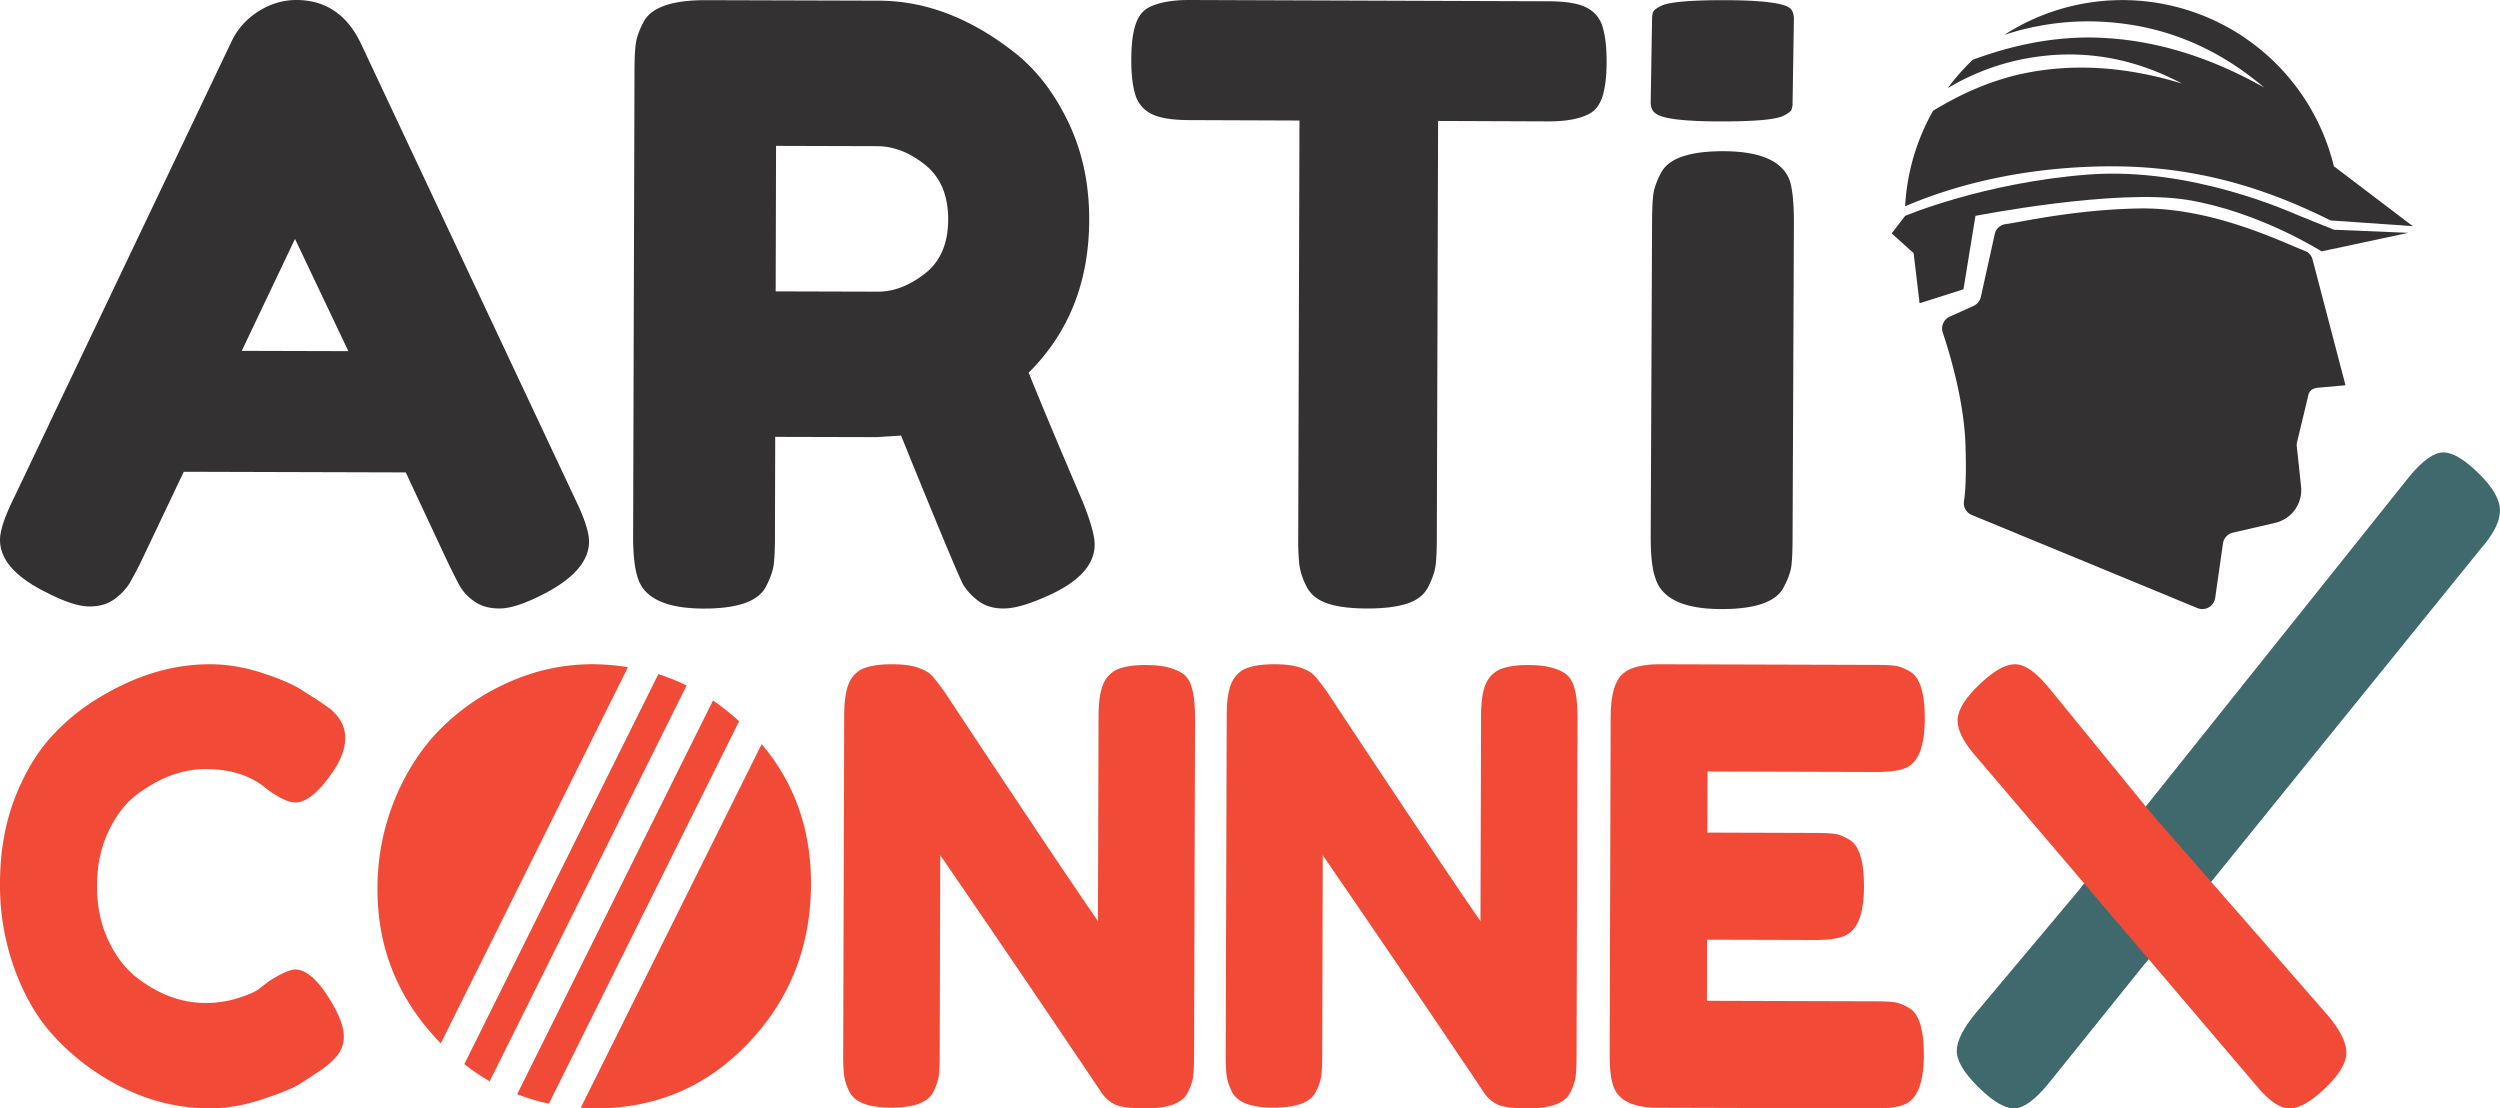 <svg xmlns="http://www.w3.org/2000/svg" width="221.774" height="98.327" viewBox="0 0 58.678 26.016">
  <path
    d="M38.776.445c.001-.077.011-.134.03-.173.02-.038.08-.083.18-.133.177-.09.667-.135 1.47-.135.877.001 1.397.063 1.558.188.062.056.093.144.091.26l-.031 1.957a.41.41 0 01-.03.176c-.02.037-.08.08-.18.13-.177.091-.667.136-1.47.135-.877 0-1.39-.064-1.54-.192-.074-.053-.11-.139-.11-.256z"
    fill="#333132" />
  <path
    d="M50.515 22.406l-2.454 3.05c-.31.374-.574.56-.793.56-.218-.001-.497-.168-.834-.5-.338-.334-.507-.617-.506-.85 0-.234.151-.534.453-.897l2.595-3.093"
    fill="#40696d" />
  <path
    d="M48.814 20.87l7.743-9.693c.31-.373.575-.56.793-.558.219 0 .495.165.829.493.333.328.5.618.499.871 0 .253-.148.547-.44.883l-7.894 9.753"
    fill="#40696d" />
  <path
    d="M6.079 23.211l.232-.18c.292-.184.498-.276.618-.276.266 0 .553.261.86.781.188.325.282.585.28.779a.703.703 0 01-.175.486c-.116.13-.251.245-.406.346-.154.102-.303.199-.444.29-.142.093-.432.213-.87.36s-.86.22-1.268.218a4.583 4.583 0 01-1.235-.177 5.01 5.01 0 01-1.285-.587A5.376 5.376 0 011.2 24.247c-.35-.396-.639-.901-.864-1.518A5.755 5.755 0 010 20.719c.002-.722.115-1.377.34-1.966.225-.587.512-1.073.86-1.457a4.962 4.962 0 011.193-.962c.842-.498 1.688-.746 2.537-.743.403 0 .813.07 1.228.205.416.136.731.273.945.413l.308.195c.154.103.274.186.36.251.222.196.333.416.332.662 0 .245-.091.502-.272.77-.336.5-.637.749-.903.748-.154 0-.373-.103-.655-.307-.36-.316-.84-.476-1.44-.477-.558-.002-1.107.205-1.649.62-.258.204-.473.49-.646.86-.173.37-.26.79-.26 1.258-.002.467.082.887.253 1.258.17.371.388.664.654.878.521.41 1.066.615 1.632.616a2.5 2.5 0 00.753-.109c.236-.073.406-.147.509-.22M25.909 16.025a.631.631 0 01.367-.333c.163-.057.368-.084.612-.083.244 0 .442.025.592.072.15.048.26.105.334.172a.597.597 0 01.16.299c.05.152.076.394.075.725l-.023 7.891c0 .227-.008.393-.02.498a1.229 1.229 0 01-.124.369c-.121.255-.456.382-1.005.38-.335 0-.566-.03-.694-.087a.768.768 0 01-.321-.27 661.35 661.35 0 00-3.793-5.585l-.013 4.677c0 .227-.008.393-.021.498a1.228 1.228 0 01-.123.369c-.121.256-.456.382-1.005.38-.532 0-.857-.13-.977-.386a1.21 1.21 0 01-.121-.384 4.8 4.8 0 01-.018-.498l.023-7.933c.001-.36.043-.623.125-.789a.63.63 0 01.367-.333c.163-.056.374-.084.631-.083.257 0 .46.027.611.08.15.053.255.112.315.178.034.029.132.153.294.371 1.802 2.726 3.007 4.525 3.613 5.399l.014-4.805c.001-.36.043-.623.125-.79M34.887 16.025a.631.631 0 01.367-.333c.163-.057.367-.084.612-.083.244 0 .441.025.592.072.15.048.26.105.333.172a.597.597 0 01.16.299c.052.152.076.394.076.725l-.023 7.891c-.001.227-.008.393-.021.498a1.229 1.229 0 01-.123.369c-.121.255-.456.382-1.005.38-.335 0-.566-.03-.695-.087a.768.768 0 01-.32-.27 661.35 661.35 0 00-3.793-5.585l-.013 4.677c-.001.227-.008.393-.021.498a1.228 1.228 0 01-.124.369c-.12.256-.456.382-1.004.38-.532 0-.858-.13-.977-.386a1.21 1.21 0 01-.121-.384 4.8 4.8 0 01-.018-.498l.023-7.933c.001-.36.042-.623.125-.789a.63.63 0 01.367-.333c.163-.056.373-.084.63-.083.258 0 .462.027.612.08.15.053.255.112.314.178.034.029.133.153.295.371 1.802 2.726 3.007 4.525 3.613 5.399l.014-4.805c.001-.36.042-.623.125-.79M40.064 23.49l3.963.012c.197 0 .345.008.443.023.099.014.212.06.341.135.231.134.346.503.344 1.11-.002.662-.161 1.05-.48 1.162-.145.057-.368.084-.668.083L38.91 26c-.6-.002-.951-.182-1.053-.542-.051-.152-.077-.393-.076-.725l.023-7.896c.002-.483.084-.812.248-.986.163-.175.472-.262.927-.26l5.07.015c.197 0 .345.008.443.022.099.015.212.06.34.136.232.134.347.503.345 1.11-.002.662-.161 1.05-.48 1.162-.145.057-.368.084-.669.084l-3.95-.012-.004 1.434 2.548.008c.197 0 .345.008.444.022.098.015.212.06.34.136.231.133.346.503.344 1.109-.002.663-.166 1.05-.492 1.163-.146.056-.369.084-.67.083l-2.521-.007z"
    fill="#f14b38" />
  <path
    d="M6.924 5.607l-1.25 2.628 2.502.007zM1.15 9.957L5.433.976c.139-.294.35-.53.632-.709C6.348.088 6.645 0 6.96 0c.677.002 1.178.337 1.502 1.003l5.047 10.73c.211.436.317.763.317.98-.002.461-.367.876-1.095 1.245-.427.217-.763.325-1.007.324-.245 0-.446-.06-.602-.174a1.136 1.136 0 01-.337-.366c-.069-.128-.166-.32-.29-.577l-.972-2.077-5.21-.015-.984 2.07a8.403 8.403 0 01-.294.557 1.34 1.34 0 01-.339.354c-.157.121-.358.182-.602.18-.245 0-.58-.11-1.006-.329C.361 13.545 0 13.135 0 12.673c0-.217.108-.543.323-.978l.828-1.737M18.206 6.839l2.407.007c.363 0 .727-.14 1.092-.421.365-.282.548-.706.55-1.272.001-.566-.18-.994-.542-1.285-.363-.29-.739-.436-1.128-.437l-2.37-.007zm7.208 4.94c.186.464.28.799.279 1.004-.002.49-.392.9-1.17 1.232-.402.178-.725.268-.97.267-.244 0-.445-.063-.6-.185a1.364 1.364 0 01-.348-.377c-.124-.245-.61-1.41-1.456-3.496l-.584.036-2.37-.006-.006 2.337c0 .296-.01.517-.03.665-.02.148-.08.318-.18.51-.177.348-.667.52-1.47.518-.877-.003-1.39-.243-1.539-.719-.075-.219-.112-.553-.11-1.003l.032-10.865c0-.296.01-.518.03-.665.019-.148.079-.318.18-.511.177-.347.666-.519 1.469-.517l4.062.012c1.104.003 2.174.418 3.213 1.244.5.4.912.942 1.237 1.625.324.682.484 1.442.482 2.278-.004 1.453-.478 2.648-1.421 3.584.273.682.697 1.693 1.27 3.032M27.93 0l8.429.03c.401.002.696.052.883.15a.73.73 0 01.375.457c.062.208.093.48.092.817 0 .337-.033.606-.096.806-.064.201-.17.34-.321.417-.226.116-.546.174-.96.172l-2.578-.01-.03 9.776c0 .298-.01.519-.03.66-.019.144-.075.309-.17.496-.094.188-.261.32-.5.397-.238.077-.552.115-.94.114-.389-.001-.7-.04-.93-.12-.233-.078-.395-.211-.49-.4a1.61 1.61 0 01-.167-.505 5.801 5.801 0 01-.026-.67l.029-9.758-2.597-.01c-.402-.002-.696-.051-.884-.149a.73.73 0 01-.375-.458c-.062-.207-.093-.48-.091-.816 0-.337.032-.606.096-.807.063-.2.17-.34.32-.417.227-.116.547-.173.96-.172M38.776 5.214c.001-.29.011-.509.03-.654.02-.145.08-.313.18-.503.177-.34.667-.51 1.47-.508.877.003 1.397.239 1.558.707.062.216.093.544.091.987l-.031 7.388c-.001.303-.011.525-.03.664-.02.139-.08.303-.18.492-.177.341-.667.511-1.47.509-.877-.003-1.39-.244-1.54-.726-.074-.202-.11-.525-.11-.968z"
    fill="#333132" />
  <path
    d="M50.522 19.123l-2.436-2.984c-.3-.365-.563-.548-.79-.548-.227-.001-.509.16-.844.482-.335.322-.504.602-.504.838-.001.238.148.525.447.862l2.577 3.026 3.975 4.668c.3.365.562.548.79.549.227 0 .506-.158.838-.476.33-.317.497-.595.497-.831.001-.237-.144-.53-.434-.876zM17.348 16.929a5.609 5.609 0 00-.613-.488l-4.597 9.242c.24.092.488.168.746.22zM10.898 24.976c.192.15.39.287.595.404l4.622-9.29a4.86 4.86 0 00-.663-.267zM13.631 26c.111.006.22.015.334.015 1.423.004 2.622-.506 3.598-1.532.977-1.024 1.467-2.268 1.472-3.728.004-1.277-.382-2.374-1.158-3.29zM10.346 24.488l4.392-8.828a5.37 5.37 0 00-.823-.07 4.77 4.77 0 00-1.882.383c-.61.256-1.148.61-1.617 1.06-.47.45-.846 1.01-1.128 1.677a5.487 5.487 0 00-.428 2.149c-.005 1.401.49 2.61 1.482 3.626l.004.003"
    fill="#f14b38" />
  <path
    d="M53.975 5.067c-.2-.081-2.536-1.156-4.963-.97-2.457.19-4.296.97-4.296.97l-.316.412.515.462.14 1.176 1.03-.327.281-1.723s3.29-.648 4.97-.376C53.015 4.963 54.49 5.9 54.49 5.9l2.037-.435-1.746-.073z"
    fill="#333132" />
  <path
    d="M54.276 6.08a.295.295 0 00-.177-.191c-.51-.193-2.16-1.027-3.893-.996-1.516.028-2.73.313-3.135.368a.299.299 0 00-.252.235l-.326 1.473a.304.304 0 01-.172.211l-.557.252a.305.305 0 00-.165.374c.165.49.498 1.6.533 2.626.025.727-.003 1.121-.035 1.33a.3.3 0 00.184.325l5.296 2.186a.304.304 0 00.416-.238l.183-1.28a.304.304 0 01.233-.253l.992-.23a.79.79 0 00.608-.852l-.1-.945a.317.317 0 01.003-.086l.263-1.093c.024-.135.11-.186.248-.197l.629-.056z"
    fill="#333132" />
  <path
    d="M54.782 3.904l.001.015a5.11 5.11 0 00-7.74-3.1 6.31 6.31 0 011.965-.318c1.489.007 2.876.482 4.136 1.555-1.38-.78-2.758-1.172-4.136-1.176-.902.003-1.804.189-2.706.524-.215.204-.41.427-.587.666a5.556 5.556 0 011.65-.659c1.28-.277 2.562-.132 3.85.551-1.334-.409-2.593-.483-3.778-.225-.717.16-1.403.458-2.065.863a5.087 5.087 0 00-.656 2.242c1.374-.59 3.047-.938 4.857-.938 2.034 0 3.671.543 5.128 1.27l1.93.134z"
    fill="#333132" /></svg>
